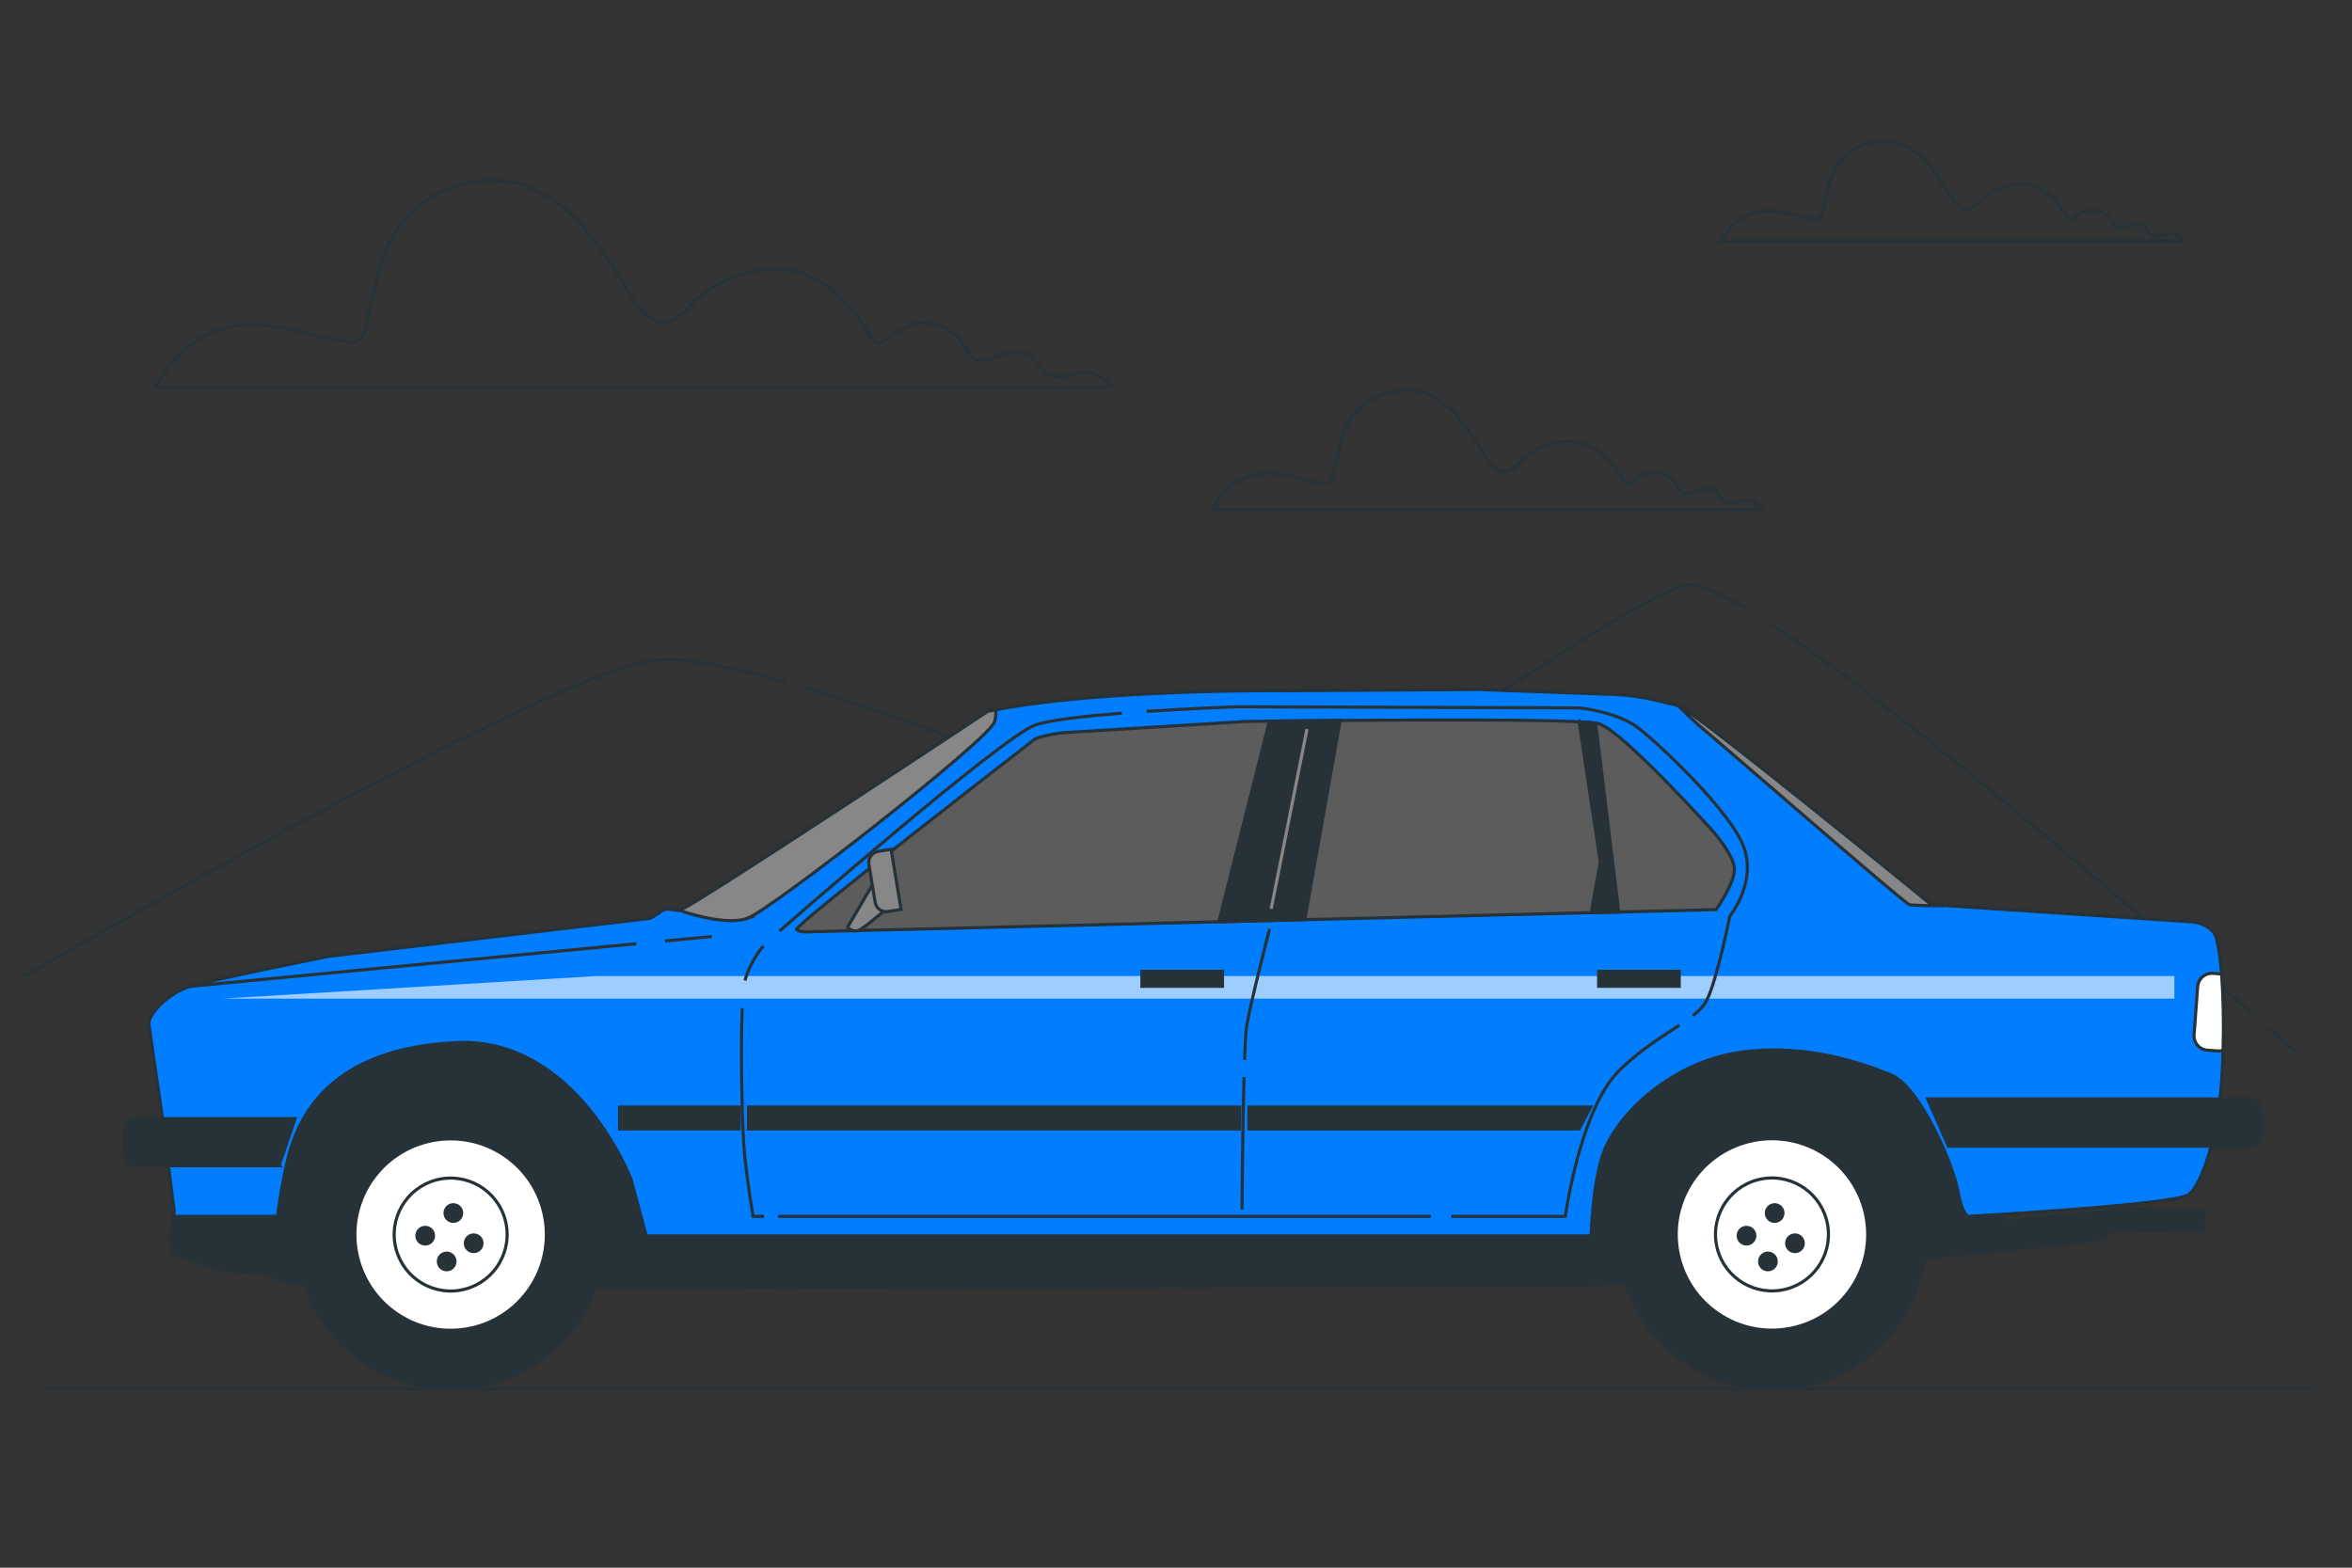 <svg xmlns="http://www.w3.org/2000/svg" viewBox="0 0 750 500"><rect x="0" y="0" width="750" height="500" fill="#333333" stroke="none"/><g id="freepik--Clouds--inject-3"><path d="M215.08,101.79c2.89-1.7,5.33-5.1,8.1-7.27,7.06-5.52,15.7-8.81,24.72-8.62,20.69,.42,29.13,22.8,31.66,23.64,2.53,.84,8.02-8.02,17.31-6.33s10.98,9.29,13.93,11.4c2.96,2.11,10.98-3.8,16.04-2.11,5.07,1.69,4.22,7.18,9.29,7.6,5.07,.42,8.02-2.11,11.82-1.27,3.8,.84,6.33,4.64,6.33,4.64-58.69,0-117.39-.01-176.08,0-42.91,0-85.82,0-128.73,0,4.63-7.83,11.09-15.06,19.66-18.12,13.07-4.66,27.21,1.29,40.9,3.53,1.37,.22,2.85,.39,4.08-.25,1.65-.87,2.27-2.88,2.7-4.7,2.45-10.37,3.8-21.34,9.53-30.32,8.94-14.03,28.63-20.01,43.86-13.33,14.31,6.27,22.65,20.94,31.03,34.13,1.68,2.65,3.48,5.35,6.12,7.04,3.07,1.97,5.53,1.65,7.73,.35Z" style="fill:none; stroke:#263238; stroke-miterlimit:10;"></path><path d="M481.73,149.9c1.66-.98,3.06-2.93,4.66-4.18,4.06-3.18,9.03-5.06,14.22-4.96,11.9,.24,16.75,13.11,18.21,13.6,1.46,.49,4.61-4.61,9.95-3.64,5.34,.97,6.31,5.34,8.01,6.56,1.7,1.21,6.31-2.19,9.23-1.21,2.91,.97,2.43,4.13,5.34,4.37,2.91,.24,4.61-1.21,6.8-.73,2.19,.49,3.64,2.67,3.64,2.67-33.76,0-67.51,0-101.27,0-24.68,0-49.36,0-74.04,0,2.66-4.5,6.38-8.66,11.3-10.42,7.51-2.68,15.65,.74,23.52,2.03,.79,.13,1.64,.23,2.35-.15,.95-.5,1.31-1.66,1.55-2.7,1.41-5.96,2.19-12.27,5.48-17.44,5.14-8.07,16.46-11.51,25.23-7.67,8.23,3.61,13.03,12.04,17.85,19.63,.97,1.52,2,3.08,3.52,4.05,1.77,1.13,3.18,.95,4.45,.2Z" style="fill:none; stroke:#263238; stroke-miterlimit:10;"></path><path d="M628.76,66.4c1.4-.82,2.57-2.46,3.91-3.51,3.41-2.67,7.59-4.25,11.95-4.17,9.99,.2,14.07,11.01,15.3,11.42,1.22,.41,3.88-3.88,8.36-3.06,4.49,.82,5.3,4.49,6.73,5.51,1.43,1.02,5.3-1.84,7.75-1.02,2.45,.82,2.04,3.47,4.49,3.67,2.45,.2,3.88-1.02,5.71-.61,1.84,.41,3.06,2.24,3.06,2.24-28.36,0-56.72,0-85.08,0-20.73,0-41.47,0-62.2,0,2.24-3.78,5.36-7.28,9.5-8.76,6.31-2.25,13.15,.62,19.76,1.7,.66,.11,1.38,.19,1.97-.12,.8-.42,1.1-1.39,1.31-2.27,1.19-5.01,1.84-10.31,4.6-14.65,4.32-6.78,13.83-9.67,21.19-6.44,6.91,3.03,10.94,10.12,14.99,16.49,.81,1.28,1.68,2.58,2.96,3.4,1.48,.95,2.67,.8,3.74,.17Z" style="fill:none; stroke:#263238; stroke-miterlimit:10;"></path></g><g id="freepik--Mountains--inject-3"><g><path d="M723.66,328.1c5.13,4.55,8.06,7.18,8.06,7.18" style="fill:none; stroke:#263238; stroke-miterlimit:10;"></path><path d="M564.48,198.86c43.24,28.04,121.62,96.1,153.34,124.09" style="fill:none; stroke:#263238; stroke-miterlimit:10;"></path><path d="M256.38,219.24c59.08,17.65,143.92,55.32,143.92,55.32,0,0,114.53-81.5,136.67-87.89,3.47-1,10.64,1.96,20.26,7.67" style="fill:none; stroke:#263238; stroke-miterlimit:10;"></path><path d="M7.84,311.31s164.16-95.08,200.05-100.67c8.59-1.34,24.09,1.62,42.69,6.91" style="fill:none; stroke:#263238; stroke-miterlimit:10;"></path></g></g><g id="freepik--Car--inject-3"><g><path d="M609.9,401.56s58.44-5.45,60.13-6.39c1.69-.94,4.13-2.82,4.13-2.82l28.38,.38,.38-6.76-24.43-.38-40.03,4.13v-4.32s-1.88-27.25-22.17-43.78-31.76-18.79-59.57-17.85c-27.81,.94-58.82,43.41-63.33,51.68-4.51,8.27-6.39,9.77-6.39,9.77H210.96l-.24-8.37c-.75-25.83-18.6-48-43.68-54.24h0c-11.42-2.84-23.44-2.12-34.43,2.08l-11.67,4.45c-24.97,9.52-40.3,34.97-36.66,61.44,1.05,7.61,.93,12.61-1.66,10.8-8.08-5.64-.19,5.07,6.58,6.76,6.76,1.69,14.66,2.44,14.66,2.44H233.13l274.08-.63,102.69-8.39Z" style="fill:#263238; stroke:#263238; stroke-miterlimit:10;"></path><path d="M314.96,226.88s-95.76,63.47-98.33,63.47-4.04-1.1-5.87,.37c-1.83,1.47-3.67,2.2-3.67,2.2l-102.36,12.11s-36.69,7.34-44.03,9.54c-7.34,2.2-13.57,9.17-13.21,12.11s4.04,27.88,4.04,27.88l4.04,31.92s-2.2,11.37-.37,12.84c1.83,1.47,10.27,4.4,14.68,5.5,4.4,1.1,16.88,1.1,16.88,1.1,0,0,1.1-20.55,5.14-36.69,4.04-16.14,16.1-34.9,53.57-36.69,38.52-1.83,55.77,43.66,55.77,43.66l7.7,28.62,14.68,5.14H507.21s-1.1-31.92,5.14-44.76c6.24-12.84,23.11-27.15,43.66-29.72,20.55-2.57,37.79,3.67,46.96,7.34,9.17,3.67,19.81,28.62,21.28,36.69,1.47,8.07,3.3,8.44,3.3,8.44,0,0,66.41-3.67,70.44-6.97,4.04-3.3,9.54-18.34,10.64-39.26,1.1-20.91-.37-40.72-2.57-44.03-2.2-3.3-6.97-3.67-6.97-3.67l-83.28-5.5s-76.31-62.37-80.72-63.47c-1.82-.45-4.44-1.09-6.9-1.69-4.41-1.07-8.92-1.69-13.46-1.86l-43.11-1.58-60.17,.37s-61.64-.73-96.49,6.6Z" style="fill:#017EFF; stroke:#263238; stroke-miterlimit:10;"></path><polygon points="693.36 311.31 190 311.31 70.96 318.5 693.36 318.5 693.36 311.31" style="fill:#fff; opacity:.62;"></polygon><path d="M621.31,365.57h96.21c1.78,0,3.22-1.44,3.22-3.22v-8.6c0-1.78-1.44-3.22-3.22-3.22h-102.81l6.6,15.04Z" style="fill:#263238; stroke:#263238; stroke-miterlimit:10;"></path><path d="M89,371.8H43.92c-2.28,0-4.13-1.85-4.13-4.13v-6.79c0-2.28,1.85-4.13,4.13-4.13h50.17l-5.1,15.04Z" style="fill:#263238; stroke:#263238; stroke-miterlimit:10;"></path><g><rect x="197.56" y="353.09" width="38.16" height="6.98" style="fill:#263238; stroke:#263238; stroke-miterlimit:10;"></rect><rect x="238.65" y="353.09" width="156.66" height="6.98" style="fill:#263238; stroke:#263238; stroke-miterlimit:10;"></rect><polygon points="398.25 353.09 398.25 360.07 503.54 360.07 507.21 353.09 398.25 353.09" style="fill:#263238; stroke:#263238; stroke-miterlimit:10;"></polygon></g><g><path d="M69.88,404.82c4.4,1.1,16.88,1.1,16.88,1.1,0,0,.43-8.02,1.74-17.98H55.31c-.52,3.12-1.53,10.23-.11,11.37,1.83,1.47,10.27,4.4,14.68,5.5Z" style="fill:#263238; stroke:#263238; stroke-miterlimit:10;"></path><path d="M507.36,394.18H206.07l2.86,10.64,14.68,5.14H507.21s-.24-7.01,.14-15.78Z" style="fill:#263238; stroke:#263238; stroke-miterlimit:10;"></path></g><rect x="364.13" y="309.8" width="25.68" height="4.77" style="fill:#263238; stroke:#263238; stroke-miterlimit:10;"></rect><rect x="509.78" y="309.8" width="25.68" height="4.77" style="fill:#263238; stroke:#263238; stroke-miterlimit:10;"></rect><path d="M238.28,292.92c7.34-2.57,77.41-57.23,78.88-62.74,.42-1.59,.47-2.83,.34-3.81-.86,.17-1.71,.33-2.54,.51,0,0-95.76,63.47-98.33,63.47,0,0,14.31,5.14,21.65,2.57Z" style="fill:#878787; stroke:#263238; stroke-miterlimit:10;"></path><path d="M608.84,288.52c1.47,.37,10.27,.37,10.27,.37l-.11-.16-3.19-.21s-76.31-62.37-80.72-63.47c0,0,5.14,5.14,9.17,8.44,4.04,3.3,63.1,54.67,64.57,55.03Z" style="fill:#878787; stroke:#263238; stroke-miterlimit:10;"></path><path d="M705.67,310.44c-2.52-.19-4.71,1.7-4.89,4.22l-1.14,15.4c-.19,2.52,1.7,4.71,4.22,4.89l3.33,.25c.6,.04,1.17-.04,1.71-.21,.25-9.12,.04-17.69-.49-24.35l-2.74-.2Z" style="fill:#fff; stroke:#263238; stroke-miterlimit:10;"></path><g><circle cx="143.69" cy="393.76" r="49.22" transform="translate(-275.08 375.82) rotate(-67.5)" style="fill:#263238; stroke:#263238; stroke-miterlimit:10;"></circle><circle cx="143.69" cy="393.76" r="30.53" transform="translate(-257.99 273.99) rotate(-53.35)" style="fill:#fff; stroke:#263238; stroke-miterlimit:10;"></circle><circle cx="143.69" cy="393.76" r="18.01" transform="translate(-61.22 28.1) rotate(-9.22)" style="fill:#fff; stroke:#263238; stroke-miterlimit:10;"></circle><path d="M147.21,386.89c0-1.46-1.18-2.65-2.65-2.65s-2.65,1.18-2.65,2.65,1.18,2.65,2.65,2.65,2.65-1.18,2.65-2.65Z" style="fill:#263238; stroke:#263238; stroke-miterlimit:10;"></path><path d="M138.24,394.11c0-1.46-1.18-2.65-2.65-2.65s-2.65,1.18-2.65,2.65,1.18,2.65,2.65,2.65,2.65-1.18,2.65-2.65Z" style="fill:#263238; stroke:#263238; stroke-miterlimit:10;"></path><path d="M153.69,396.53c0-1.46-1.18-2.65-2.65-2.65s-2.65,1.18-2.65,2.65,1.18,2.65,2.65,2.65,2.65-1.18,2.65-2.65Z" style="fill:#263238; stroke:#263238; stroke-miterlimit:10;"></path><circle cx="142.43" cy="402.33" r="2.65" style="fill:#263238; stroke:#263238; stroke-miterlimit:10;"></circle></g><g><circle cx="565.02" cy="393.76" r="49.22" transform="translate(-76.88 144.24) rotate(-13.63)" style="fill:#263238; stroke:#263238; stroke-miterlimit:10;"></circle><circle cx="565.02" cy="393.76" r="30.53" transform="translate(-77.25 145.2) rotate(-13.72)" style="fill:#fff; stroke:#263238; stroke-miterlimit:10;"></circle><circle cx="565.02" cy="393.76" r="18.01" transform="translate(-55.51 95.03) rotate(-9.17)" style="fill:#fff; stroke:#263238; stroke-miterlimit:10;"></circle><path d="M568.54,386.89c0-1.46-1.18-2.65-2.65-2.65s-2.65,1.18-2.65,2.65,1.18,2.65,2.65,2.65,2.65-1.18,2.65-2.65Z" style="fill:#263238; stroke:#263238; stroke-miterlimit:10;"></path><path d="M559.57,394.11c0-1.46-1.18-2.65-2.65-2.65s-2.65,1.18-2.65,2.65,1.18,2.65,2.65,2.65,2.65-1.18,2.65-2.65Z" style="fill:#263238; stroke:#263238; stroke-miterlimit:10;"></path><circle cx="572.37" cy="396.53" r="2.65" style="fill:#263238; stroke:#263238; stroke-miterlimit:10;"></circle><path d="M566.4,402.33c0-1.46-1.18-2.65-2.65-2.65s-2.65,1.18-2.65,2.65,1.18,2.65,2.65,2.65,2.65-1.18,2.65-2.65Z" style="fill:#263238; stroke:#263238; stroke-miterlimit:10;"></path></g><path d="M330.05,235.69s-77,59.51-76.03,60.73,5.1,.73,5.1,.73l288.1-7.04s6.07-8.5,5.83-13.12c-.24-4.62-7.29-12.39-7.29-12.39,0,0-28.42-31.58-35.95-33.77-7.53-2.19-112.47-.73-112.47-.73l-59.03,3.64s-5.34,.73-8.26,1.94Z" style="fill:#5c5c5c; stroke:#263238; stroke-miterlimit:10;"></path><path d="M388.66,293.98l27.4-.67,11.28-63.52c-9.17,.07-17.12,.16-22.54,.22l-16.15,63.97Z" style="fill:#263238; stroke:#263238; stroke-miterlimit:10;"></path><line x1="416.77" y1="232.53" x2="405.35" y2="289.86" style="fill:none; stroke:#878787; stroke-miterlimit:10;"></line><path d="M503.55,230.21l6.73,44.59-2.85,16.28,8.75-.21-7.36-60.22c-1.14-.17-2.94-.31-5.28-.43Z" style="fill:#263238; stroke:#263238; stroke-miterlimit:10;"></path><path d="M278.55,281.6l-8.26,14.09s1.7,2.19,4.13,.73c2.43-1.46,9.96-8.02,9.96-8.02l-5.83-6.8Z" style="fill:#878787; stroke:#263238; stroke-miterlimit:10;"></path><path d="M281.6,271.36h4.2v19.43h-4.2c-1.97,0-3.58-1.6-3.58-3.58v-12.28c0-1.97,1.6-3.58,3.58-3.58Z" transform="translate(-42.17 49.89) rotate(-9.41)" style="fill:#878787; stroke:#263238; stroke-miterlimit:10;"></path><g><path d="M357.74,227.46c-11.96,.94-23.3,2.2-27.73,3.83-11.01,4.04-81.45,65.67-81.45,65.67" style="fill:none; stroke:#263238; stroke-miterlimit:10;"></path><path d="M539.82,323.95c2.01-1.58,3.54-3.15,4.45-4.98,3.3-6.6,7.34-26.78,7.34-26.78,0,0,9.54-11.74,3.67-23.85-5.87-12.11-28.62-33.39-34.12-37.06-5.5-3.67-15.41-5.5-18.34-5.5s-108.23-.37-108.23-.37c0,0-13.88,.48-28.96,1.47" style="fill:none; stroke:#263238; stroke-miterlimit:10;"></path><path d="M462.77,387.95h36.37s4.77-34.85,17.61-46.96c7.08-6.67,13.71-10.67,18.79-14.02" style="fill:none; stroke:#263238; stroke-miterlimit:10;"></path><line x1="248.13" y1="387.95" x2="456.22" y2="387.95" style="fill:none; stroke:#263238; stroke-miterlimit:10;"></line><path d="M236.68,321.52c-.62,14.43,.01,40.67,.87,48.08,1.1,9.54,2.57,18.34,2.57,18.34h3.53" style="fill:none; stroke:#263238; stroke-miterlimit:10;"></path><path d="M243.42,301.73s-4.04,4.4-5.87,11.01" style="fill:none; stroke:#263238; stroke-miterlimit:10;"></path><path d="M396.7,343.53c-.48,17.47-.65,42.21-.65,42.21" style="fill:none; stroke:#263238; stroke-miterlimit:10;"></path><path d="M404.85,296.22s-6.24,24.21-7.34,31.19c-.25,1.6-.47,5.53-.65,10.64" style="fill:none; stroke:#263238; stroke-miterlimit:10;"></path><line x1="212.08" y1="300.11" x2="227" y2="298.69" style="fill:none; stroke:#263238; stroke-miterlimit:10;"></line><line x1="60.71" y1="314.57" x2="202.92" y2="300.99" style="fill:none; stroke:#263238; stroke-miterlimit:10;"></line></g></g></g><g id="freepik--Floor--inject-3"><line x1="15.03" y1="442.98" x2="737.3" y2="442.98" style="fill:none; stroke:#263238; stroke-miterlimit:10;"></line></g></svg>
